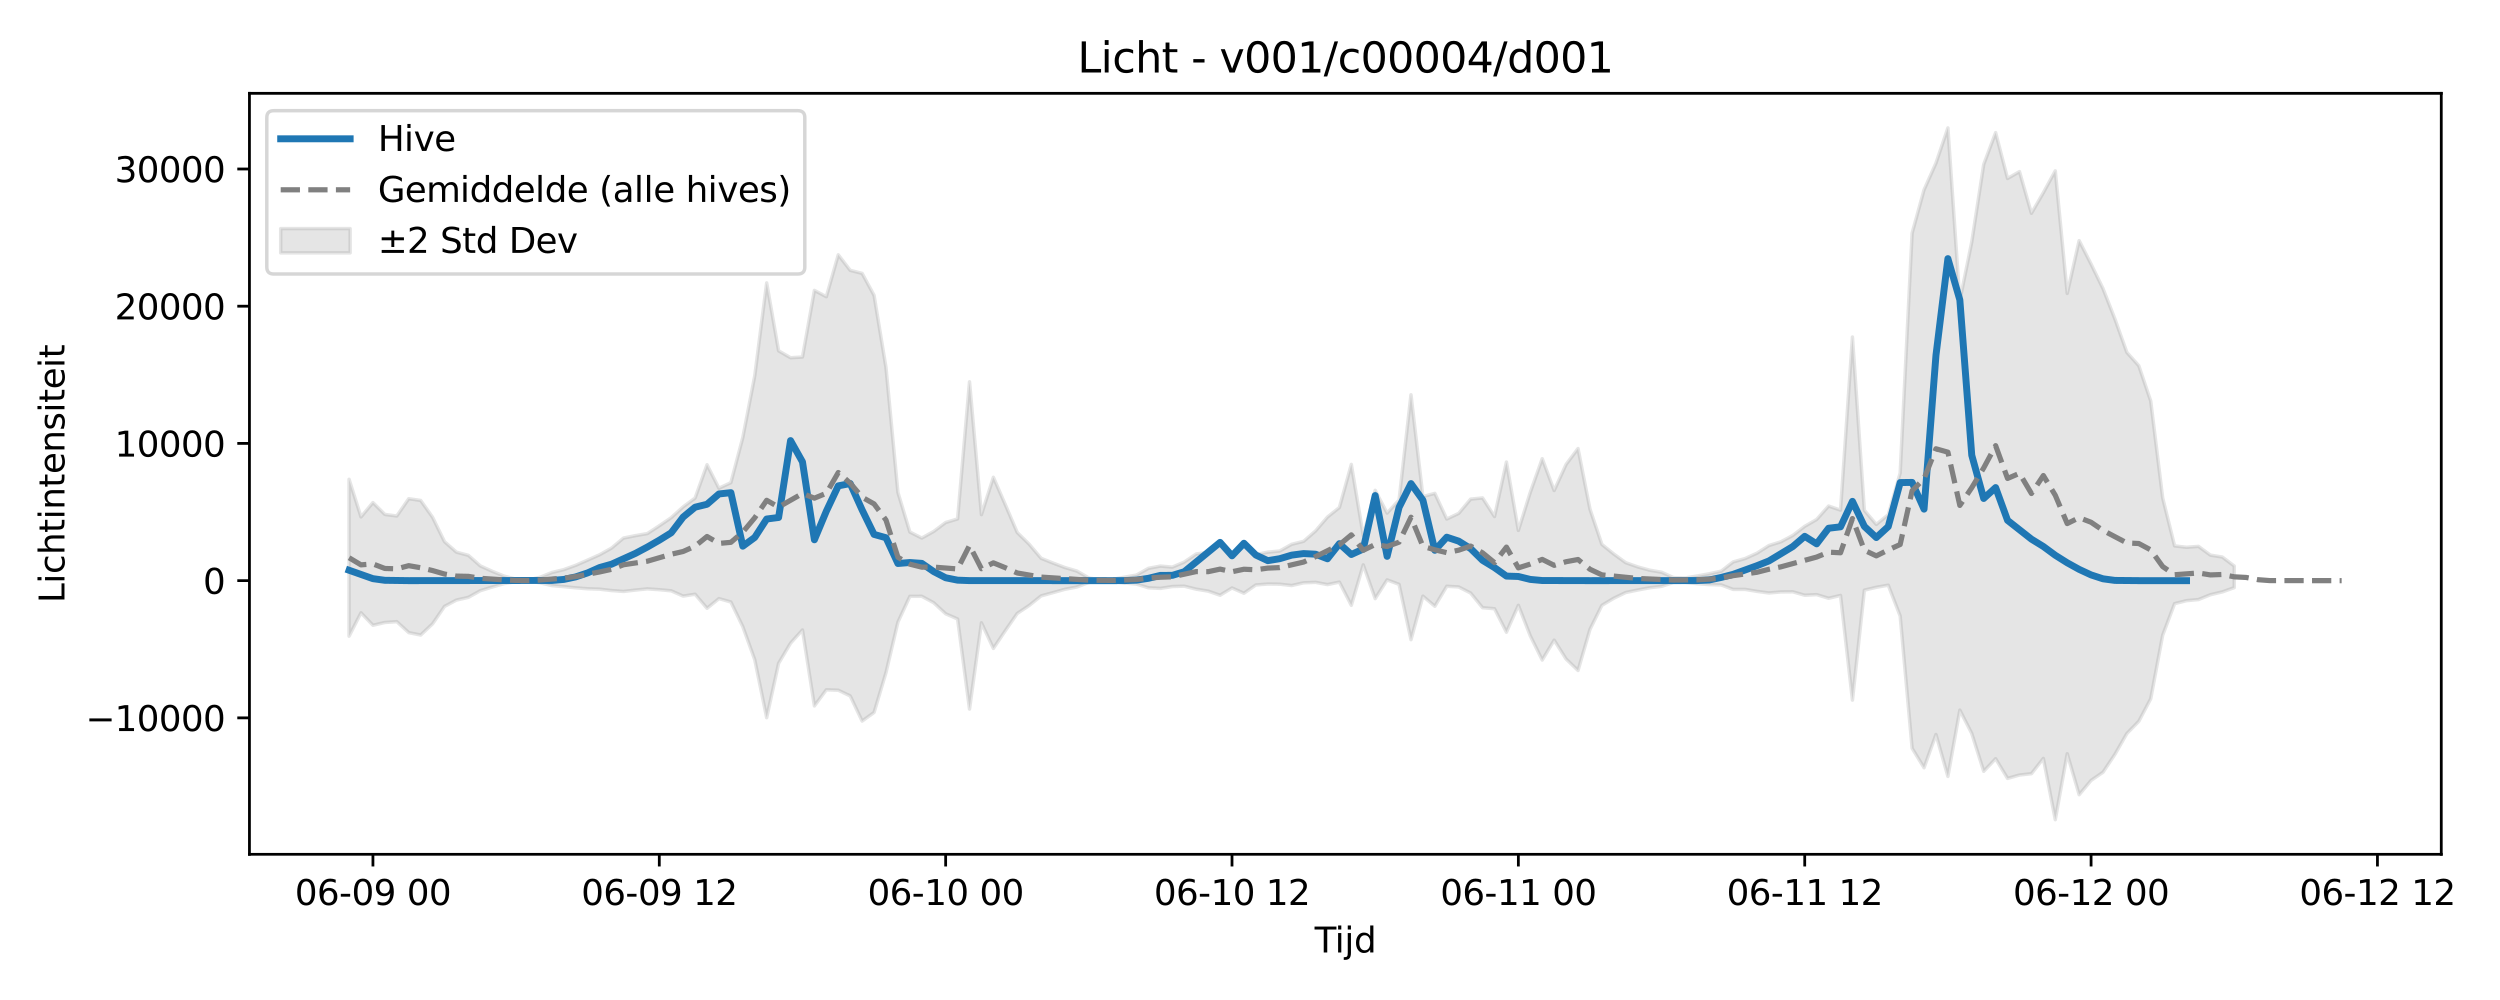 <?xml version="1.0" encoding="utf-8" standalone="no"?>
<!DOCTYPE svg PUBLIC "-//W3C//DTD SVG 1.1//EN"
  "http://www.w3.org/Graphics/SVG/1.1/DTD/svg11.dtd">
<svg xmlns:xlink="http://www.w3.org/1999/xlink" width="720pt" height="288pt" viewBox="0 0 720 288" xmlns="http://www.w3.org/2000/svg" version="1.1">
 <defs>
  <style type="text/css">*{stroke-linejoin: round; stroke-linecap: butt}</style>
 </defs>
 <g id="figure_1">
  <g id="patch_1">
   <path d="M 0 288 
L 720 288 
L 720 0 
L 0 0 
z
" style="fill: #ffffff"/>
  </g>
  <g id="axes_1">
   <g id="patch_2">
    <path d="M 71.84 246.04 
L 703.086 246.04 
L 703.086 26.88 
L 71.84 26.88 
z
" style="fill: #ffffff"/>
   </g>
   <g id="FillBetweenPolyCollection_1">
    <defs>
     <path id="me45569f01c" d="M 100.533 -149.959 
L 100.533 -104.779 
L 103.969 -111.516 
L 107.406 -107.919 
L 110.842 -108.722 
L 114.278 -108.962 
L 117.714 -105.805 
L 121.151 -105.107 
L 124.587 -108.341 
L 128.023 -113.36 
L 131.46 -115.18 
L 134.896 -115.957 
L 138.332 -117.878 
L 141.768 -118.937 
L 145.205 -119.916 
L 148.641 -120.494 
L 152.077 -120.641 
L 155.514 -120.159 
L 158.95 -119.339 
L 162.386 -119.047 
L 165.822 -118.704 
L 169.259 -118.435 
L 172.695 -118.318 
L 176.131 -117.921 
L 179.568 -117.66 
L 183.004 -118.062 
L 186.44 -118.404 
L 189.876 -118.17 
L 193.313 -117.842 
L 196.749 -116.323 
L 200.185 -116.858 
L 203.622 -112.813 
L 207.058 -115.601 
L 210.494 -114.621 
L 213.93 -107.516 
L 217.367 -98.007 
L 220.803 -81.301 
L 224.239 -96.968 
L 227.676 -102.759 
L 231.112 -106.575 
L 234.548 -84.689 
L 237.984 -89.339 
L 241.421 -89.216 
L 244.857 -87.573 
L 248.293 -80.332 
L 251.73 -82.809 
L 255.166 -94.296 
L 258.602 -108.825 
L 262.038 -116.256 
L 265.475 -116.268 
L 268.911 -114.409 
L 272.347 -111.232 
L 275.784 -109.732 
L 279.22 -83.785 
L 282.656 -108.635 
L 286.093 -101.252 
L 289.529 -106.351 
L 292.965 -111.32 
L 296.401 -113.618 
L 299.838 -116.384 
L 303.274 -117.323 
L 306.71 -118.284 
L 310.147 -118.949 
L 313.583 -120.265 
L 317.019 -120.665 
L 320.455 -120.515 
L 323.892 -120.106 
L 327.328 -119.78 
L 330.764 -118.713 
L 334.201 -118.544 
L 337.637 -119.074 
L 341.073 -119.181 
L 344.509 -118.316 
L 347.946 -117.759 
L 351.382 -116.568 
L 354.818 -118.663 
L 358.255 -117.148 
L 361.691 -119.533 
L 365.127 -119.796 
L 368.563 -119.753 
L 372 -119.366 
L 375.436 -120.15 
L 378.872 -120.284 
L 382.309 -119.636 
L 385.745 -120.352 
L 389.181 -113.669 
L 392.617 -125.321 
L 396.054 -115.589 
L 399.49 -120.995 
L 402.926 -119.711 
L 406.363 -103.768 
L 409.799 -116.313 
L 413.235 -113.395 
L 416.671 -119.156 
L 420.108 -118.956 
L 423.544 -117.203 
L 426.98 -112.973 
L 430.417 -112.69 
L 433.853 -105.928 
L 437.289 -113.674 
L 440.725 -104.868 
L 444.162 -97.905 
L 447.598 -103.635 
L 451.034 -98.203 
L 454.471 -94.904 
L 457.907 -106.728 
L 461.343 -113.658 
L 464.779 -115.709 
L 468.216 -117.357 
L 471.652 -118.071 
L 475.088 -118.718 
L 478.525 -119.13 
L 481.961 -120.244 
L 485.397 -120.297 
L 488.833 -119.891 
L 492.27 -119.635 
L 495.706 -119.537 
L 499.142 -118.25 
L 502.579 -118.256 
L 506.015 -117.683 
L 509.451 -117.222 
L 512.887 -117.522 
L 516.324 -117.557 
L 519.76 -116.569 
L 523.196 -116.745 
L 526.633 -115.696 
L 530.069 -116.514 
L 533.505 -86.362 
L 536.941 -118.044 
L 540.378 -118.854 
L 543.814 -119.461 
L 547.25 -110.591 
L 550.687 -72.503 
L 554.123 -66.881 
L 557.559 -76.47 
L 560.995 -64.392 
L 564.432 -83.495 
L 567.868 -76.757 
L 571.304 -65.857 
L 574.741 -69.492 
L 578.177 -63.813 
L 581.613 -64.791 
L 585.049 -65.173 
L 588.486 -69.572 
L 591.922 -51.922 
L 595.358 -70.927 
L 598.795 -59.123 
L 602.231 -63.233 
L 605.667 -65.597 
L 609.103 -70.747 
L 612.54 -76.752 
L 615.976 -80.268 
L 619.412 -86.766 
L 622.849 -105.052 
L 626.285 -114.159 
L 629.721 -115.008 
L 633.158 -115.328 
L 636.594 -116.719 
L 640.03 -117.531 
L 643.466 -118.765 
L 643.466 -124.986 
L 643.466 -124.986 
L 640.03 -127.569 
L 636.594 -128.125 
L 633.158 -130.645 
L 629.721 -130.388 
L 626.285 -130.788 
L 622.849 -144.612 
L 619.412 -172.483 
L 615.976 -182.667 
L 612.54 -186.506 
L 609.103 -196.104 
L 605.667 -204.88 
L 602.231 -211.941 
L 598.795 -218.704 
L 595.358 -203.494 
L 591.922 -238.794 
L 588.486 -232.511 
L 585.049 -226.569 
L 581.613 -238.579 
L 578.177 -236.599 
L 574.741 -249.809 
L 571.304 -240.629 
L 567.868 -218.347 
L 564.432 -201.383 
L 560.995 -251.158 
L 557.559 -241.03 
L 554.123 -233.328 
L 550.687 -220.851 
L 547.25 -151.782 
L 543.814 -139.776 
L 540.378 -136.964 
L 536.941 -141.01 
L 533.505 -190.943 
L 530.069 -141.087 
L 526.633 -142.257 
L 523.196 -138.391 
L 519.76 -136.416 
L 516.324 -133.79 
L 512.887 -131.968 
L 509.451 -130.89 
L 506.015 -128.692 
L 502.579 -127.137 
L 499.142 -126.167 
L 495.706 -123.507 
L 492.27 -122.76 
L 488.833 -122.122 
L 485.397 -121.555 
L 481.961 -121.651 
L 478.525 -123.2 
L 475.088 -123.793 
L 471.652 -124.74 
L 468.216 -125.947 
L 464.779 -128.44 
L 461.343 -131.211 
L 457.907 -141.386 
L 454.471 -158.827 
L 451.034 -154.246 
L 447.598 -146.726 
L 444.162 -155.893 
L 440.725 -146.22 
L 437.289 -135.236 
L 433.853 -154.937 
L 430.417 -139.243 
L 426.98 -144.595 
L 423.544 -144.249 
L 420.108 -140.149 
L 416.671 -138.518 
L 413.235 -145.912 
L 409.799 -144.991 
L 406.363 -174.309 
L 402.926 -143.999 
L 399.49 -140.229 
L 396.054 -146.783 
L 392.617 -133.711 
L 389.181 -154.253 
L 385.745 -141.842 
L 382.309 -139.089 
L 378.872 -135.083 
L 375.436 -132.103 
L 372 -131.243 
L 368.563 -129.313 
L 365.127 -128.977 
L 361.691 -128.276 
L 358.255 -130.97 
L 354.818 -128.018 
L 351.382 -131.621 
L 347.946 -128.949 
L 344.509 -128.46 
L 341.073 -126.133 
L 337.637 -124.674 
L 334.201 -124.971 
L 330.764 -124.327 
L 327.328 -122.395 
L 323.892 -121.778 
L 320.455 -121.162 
L 317.019 -120.973 
L 313.583 -121.556 
L 310.147 -123.54 
L 306.71 -124.545 
L 303.274 -125.837 
L 299.838 -127.213 
L 296.401 -131.268 
L 292.965 -134.643 
L 289.529 -142.66 
L 286.093 -150.548 
L 282.656 -139.777 
L 279.22 -178.04 
L 275.784 -138.544 
L 272.347 -137.52 
L 268.911 -134.947 
L 265.475 -133.043 
L 262.038 -134.782 
L 258.602 -146.193 
L 255.166 -182.143 
L 251.73 -202.944 
L 248.293 -209.273 
L 244.857 -210.144 
L 241.421 -214.612 
L 237.984 -202.549 
L 234.548 -204.363 
L 231.112 -185.18 
L 227.676 -184.973 
L 224.239 -186.962 
L 220.803 -206.527 
L 217.367 -179.765 
L 213.93 -162.011 
L 210.494 -148.994 
L 207.058 -147.387 
L 203.622 -154.165 
L 200.185 -144.556 
L 196.749 -142.025 
L 193.313 -138.918 
L 189.876 -136.577 
L 186.44 -134.333 
L 183.004 -133.733 
L 179.568 -133.042 
L 176.131 -130.152 
L 172.695 -128.24 
L 169.259 -126.704 
L 165.822 -125.2 
L 162.386 -123.958 
L 158.95 -123.12 
L 155.514 -121.74 
L 152.077 -120.987 
L 148.641 -121.197 
L 145.205 -122.076 
L 141.768 -123.471 
L 138.332 -125.023 
L 134.896 -128.065 
L 131.46 -128.979 
L 128.023 -131.995 
L 124.587 -139.017 
L 121.151 -143.874 
L 117.714 -144.37 
L 114.278 -139.396 
L 110.842 -139.838 
L 107.406 -143.261 
L 103.969 -139.124 
L 100.533 -149.959 
z
" style="stroke: #808080; stroke-opacity: 0.2"/>
    </defs>
    <g clip-path="url(#p271db49a61)">
     <use xlink:href="#me45569f01c" x="0" y="288" style="fill: #808080; fill-opacity: 0.2; stroke: #808080; stroke-opacity: 0.2"/>
    </g>
   </g>
   <g id="matplotlib.axis_1">
    <g id="xtick_1">
     <g id="line2d_1">
      <defs>
       <path id="mee2a3e1d8f" d="M 0 0 
L 0 3.5 
" style="stroke: #000000; stroke-width: 0.8"/>
      </defs>
      <g>
       <use xlink:href="#mee2a3e1d8f" x="107.406" y="246.04" style="stroke: #000000; stroke-width: 0.8"/>
      </g>
     </g>
     <g id="text_1">
      <!-- 06-09 00 -->
      <g transform="translate(84.925 260.638) scale(0.1 -0.1)">
       <defs>
        <path id="DejaVuSans-30" d="M 2034 4250 
Q 1547 4250 1301 3770 
Q 1056 3291 1056 2328 
Q 1056 1369 1301 889 
Q 1547 409 2034 409 
Q 2525 409 2770 889 
Q 3016 1369 3016 2328 
Q 3016 3291 2770 3770 
Q 2525 4250 2034 4250 
z
M 2034 4750 
Q 2819 4750 3233 4129 
Q 3647 3509 3647 2328 
Q 3647 1150 3233 529 
Q 2819 -91 2034 -91 
Q 1250 -91 836 529 
Q 422 1150 422 2328 
Q 422 3509 836 4129 
Q 1250 4750 2034 4750 
z
" transform="scale(0.016)"/>
        <path id="DejaVuSans-36" d="M 2113 2584 
Q 1688 2584 1439 2293 
Q 1191 2003 1191 1497 
Q 1191 994 1439 701 
Q 1688 409 2113 409 
Q 2538 409 2786 701 
Q 3034 994 3034 1497 
Q 3034 2003 2786 2293 
Q 2538 2584 2113 2584 
z
M 3366 4563 
L 3366 3988 
Q 3128 4100 2886 4159 
Q 2644 4219 2406 4219 
Q 1781 4219 1451 3797 
Q 1122 3375 1075 2522 
Q 1259 2794 1537 2939 
Q 1816 3084 2150 3084 
Q 2853 3084 3261 2657 
Q 3669 2231 3669 1497 
Q 3669 778 3244 343 
Q 2819 -91 2113 -91 
Q 1303 -91 875 529 
Q 447 1150 447 2328 
Q 447 3434 972 4092 
Q 1497 4750 2381 4750 
Q 2619 4750 2861 4703 
Q 3103 4656 3366 4563 
z
" transform="scale(0.016)"/>
        <path id="DejaVuSans-2d" d="M 313 2009 
L 1997 2009 
L 1997 1497 
L 313 1497 
L 313 2009 
z
" transform="scale(0.016)"/>
        <path id="DejaVuSans-39" d="M 703 97 
L 703 672 
Q 941 559 1184 500 
Q 1428 441 1663 441 
Q 2288 441 2617 861 
Q 2947 1281 2994 2138 
Q 2813 1869 2534 1725 
Q 2256 1581 1919 1581 
Q 1219 1581 811 2004 
Q 403 2428 403 3163 
Q 403 3881 828 4315 
Q 1253 4750 1959 4750 
Q 2769 4750 3195 4129 
Q 3622 3509 3622 2328 
Q 3622 1225 3098 567 
Q 2575 -91 1691 -91 
Q 1453 -91 1209 -44 
Q 966 3 703 97 
z
M 1959 2075 
Q 2384 2075 2632 2365 
Q 2881 2656 2881 3163 
Q 2881 3666 2632 3958 
Q 2384 4250 1959 4250 
Q 1534 4250 1286 3958 
Q 1038 3666 1038 3163 
Q 1038 2656 1286 2365 
Q 1534 2075 1959 2075 
z
" transform="scale(0.016)"/>
        <path id="DejaVuSans-20" transform="scale(0.016)"/>
       </defs>
       <use xlink:href="#DejaVuSans-30"/>
       <use xlink:href="#DejaVuSans-36" transform="translate(63.623 0)"/>
       <use xlink:href="#DejaVuSans-2d" transform="translate(127.246 0)"/>
       <use xlink:href="#DejaVuSans-30" transform="translate(163.33 0)"/>
       <use xlink:href="#DejaVuSans-39" transform="translate(226.953 0)"/>
       <use xlink:href="#DejaVuSans-20" transform="translate(290.576 0)"/>
       <use xlink:href="#DejaVuSans-30" transform="translate(322.363 0)"/>
       <use xlink:href="#DejaVuSans-30" transform="translate(385.986 0)"/>
      </g>
     </g>
    </g>
    <g id="xtick_2">
     <g id="line2d_2">
      <g>
       <use xlink:href="#mee2a3e1d8f" x="189.876" y="246.04" style="stroke: #000000; stroke-width: 0.8"/>
      </g>
     </g>
     <g id="text_2">
      <!-- 06-09 12 -->
      <g transform="translate(167.396 260.638) scale(0.1 -0.1)">
       <defs>
        <path id="DejaVuSans-31" d="M 794 531 
L 1825 531 
L 1825 4091 
L 703 3866 
L 703 4441 
L 1819 4666 
L 2450 4666 
L 2450 531 
L 3481 531 
L 3481 0 
L 794 0 
L 794 531 
z
" transform="scale(0.016)"/>
        <path id="DejaVuSans-32" d="M 1228 531 
L 3431 531 
L 3431 0 
L 469 0 
L 469 531 
Q 828 903 1448 1529 
Q 2069 2156 2228 2338 
Q 2531 2678 2651 2914 
Q 2772 3150 2772 3378 
Q 2772 3750 2511 3984 
Q 2250 4219 1831 4219 
Q 1534 4219 1204 4116 
Q 875 4013 500 3803 
L 500 4441 
Q 881 4594 1212 4672 
Q 1544 4750 1819 4750 
Q 2544 4750 2975 4387 
Q 3406 4025 3406 3419 
Q 3406 3131 3298 2873 
Q 3191 2616 2906 2266 
Q 2828 2175 2409 1742 
Q 1991 1309 1228 531 
z
" transform="scale(0.016)"/>
       </defs>
       <use xlink:href="#DejaVuSans-30"/>
       <use xlink:href="#DejaVuSans-36" transform="translate(63.623 0)"/>
       <use xlink:href="#DejaVuSans-2d" transform="translate(127.246 0)"/>
       <use xlink:href="#DejaVuSans-30" transform="translate(163.33 0)"/>
       <use xlink:href="#DejaVuSans-39" transform="translate(226.953 0)"/>
       <use xlink:href="#DejaVuSans-20" transform="translate(290.576 0)"/>
       <use xlink:href="#DejaVuSans-31" transform="translate(322.363 0)"/>
       <use xlink:href="#DejaVuSans-32" transform="translate(385.986 0)"/>
      </g>
     </g>
    </g>
    <g id="xtick_3">
     <g id="line2d_3">
      <g>
       <use xlink:href="#mee2a3e1d8f" x="272.347" y="246.04" style="stroke: #000000; stroke-width: 0.8"/>
      </g>
     </g>
     <g id="text_3">
      <!-- 06-10 00 -->
      <g transform="translate(249.867 260.638) scale(0.1 -0.1)">
       <use xlink:href="#DejaVuSans-30"/>
       <use xlink:href="#DejaVuSans-36" transform="translate(63.623 0)"/>
       <use xlink:href="#DejaVuSans-2d" transform="translate(127.246 0)"/>
       <use xlink:href="#DejaVuSans-31" transform="translate(163.33 0)"/>
       <use xlink:href="#DejaVuSans-30" transform="translate(226.953 0)"/>
       <use xlink:href="#DejaVuSans-20" transform="translate(290.576 0)"/>
       <use xlink:href="#DejaVuSans-30" transform="translate(322.363 0)"/>
       <use xlink:href="#DejaVuSans-30" transform="translate(385.986 0)"/>
      </g>
     </g>
    </g>
    <g id="xtick_4">
     <g id="line2d_4">
      <g>
       <use xlink:href="#mee2a3e1d8f" x="354.818" y="246.04" style="stroke: #000000; stroke-width: 0.8"/>
      </g>
     </g>
     <g id="text_4">
      <!-- 06-10 12 -->
      <g transform="translate(332.338 260.638) scale(0.1 -0.1)">
       <use xlink:href="#DejaVuSans-30"/>
       <use xlink:href="#DejaVuSans-36" transform="translate(63.623 0)"/>
       <use xlink:href="#DejaVuSans-2d" transform="translate(127.246 0)"/>
       <use xlink:href="#DejaVuSans-31" transform="translate(163.33 0)"/>
       <use xlink:href="#DejaVuSans-30" transform="translate(226.953 0)"/>
       <use xlink:href="#DejaVuSans-20" transform="translate(290.576 0)"/>
       <use xlink:href="#DejaVuSans-31" transform="translate(322.363 0)"/>
       <use xlink:href="#DejaVuSans-32" transform="translate(385.986 0)"/>
      </g>
     </g>
    </g>
    <g id="xtick_5">
     <g id="line2d_5">
      <g>
       <use xlink:href="#mee2a3e1d8f" x="437.289" y="246.04" style="stroke: #000000; stroke-width: 0.8"/>
      </g>
     </g>
     <g id="text_5">
      <!-- 06-11 00 -->
      <g transform="translate(414.809 260.638) scale(0.1 -0.1)">
       <use xlink:href="#DejaVuSans-30"/>
       <use xlink:href="#DejaVuSans-36" transform="translate(63.623 0)"/>
       <use xlink:href="#DejaVuSans-2d" transform="translate(127.246 0)"/>
       <use xlink:href="#DejaVuSans-31" transform="translate(163.33 0)"/>
       <use xlink:href="#DejaVuSans-31" transform="translate(226.953 0)"/>
       <use xlink:href="#DejaVuSans-20" transform="translate(290.576 0)"/>
       <use xlink:href="#DejaVuSans-30" transform="translate(322.363 0)"/>
       <use xlink:href="#DejaVuSans-30" transform="translate(385.986 0)"/>
      </g>
     </g>
    </g>
    <g id="xtick_6">
     <g id="line2d_6">
      <g>
       <use xlink:href="#mee2a3e1d8f" x="519.76" y="246.04" style="stroke: #000000; stroke-width: 0.8"/>
      </g>
     </g>
     <g id="text_6">
      <!-- 06-11 12 -->
      <g transform="translate(497.28 260.638) scale(0.1 -0.1)">
       <use xlink:href="#DejaVuSans-30"/>
       <use xlink:href="#DejaVuSans-36" transform="translate(63.623 0)"/>
       <use xlink:href="#DejaVuSans-2d" transform="translate(127.246 0)"/>
       <use xlink:href="#DejaVuSans-31" transform="translate(163.33 0)"/>
       <use xlink:href="#DejaVuSans-31" transform="translate(226.953 0)"/>
       <use xlink:href="#DejaVuSans-20" transform="translate(290.576 0)"/>
       <use xlink:href="#DejaVuSans-31" transform="translate(322.363 0)"/>
       <use xlink:href="#DejaVuSans-32" transform="translate(385.986 0)"/>
      </g>
     </g>
    </g>
    <g id="xtick_7">
     <g id="line2d_7">
      <g>
       <use xlink:href="#mee2a3e1d8f" x="602.231" y="246.04" style="stroke: #000000; stroke-width: 0.8"/>
      </g>
     </g>
     <g id="text_7">
      <!-- 06-12 00 -->
      <g transform="translate(579.75 260.638) scale(0.1 -0.1)">
       <use xlink:href="#DejaVuSans-30"/>
       <use xlink:href="#DejaVuSans-36" transform="translate(63.623 0)"/>
       <use xlink:href="#DejaVuSans-2d" transform="translate(127.246 0)"/>
       <use xlink:href="#DejaVuSans-31" transform="translate(163.33 0)"/>
       <use xlink:href="#DejaVuSans-32" transform="translate(226.953 0)"/>
       <use xlink:href="#DejaVuSans-20" transform="translate(290.576 0)"/>
       <use xlink:href="#DejaVuSans-30" transform="translate(322.363 0)"/>
       <use xlink:href="#DejaVuSans-30" transform="translate(385.986 0)"/>
      </g>
     </g>
    </g>
    <g id="xtick_8">
     <g id="line2d_8">
      <g>
       <use xlink:href="#mee2a3e1d8f" x="684.702" y="246.04" style="stroke: #000000; stroke-width: 0.8"/>
      </g>
     </g>
     <g id="text_8">
      <!-- 06-12 12 -->
      <g transform="translate(662.221 260.638) scale(0.1 -0.1)">
       <use xlink:href="#DejaVuSans-30"/>
       <use xlink:href="#DejaVuSans-36" transform="translate(63.623 0)"/>
       <use xlink:href="#DejaVuSans-2d" transform="translate(127.246 0)"/>
       <use xlink:href="#DejaVuSans-31" transform="translate(163.33 0)"/>
       <use xlink:href="#DejaVuSans-32" transform="translate(226.953 0)"/>
       <use xlink:href="#DejaVuSans-20" transform="translate(290.576 0)"/>
       <use xlink:href="#DejaVuSans-31" transform="translate(322.363 0)"/>
       <use xlink:href="#DejaVuSans-32" transform="translate(385.986 0)"/>
      </g>
     </g>
    </g>
    <g id="text_9">
     <!-- Tijd -->
     <g transform="translate(378.613 274.317) scale(0.1 -0.1)">
      <defs>
       <path id="DejaVuSans-54" d="M -19 4666 
L 3928 4666 
L 3928 4134 
L 2272 4134 
L 2272 0 
L 1638 0 
L 1638 4134 
L -19 4134 
L -19 4666 
z
" transform="scale(0.016)"/>
       <path id="DejaVuSans-69" d="M 603 3500 
L 1178 3500 
L 1178 0 
L 603 0 
L 603 3500 
z
M 603 4863 
L 1178 4863 
L 1178 4134 
L 603 4134 
L 603 4863 
z
" transform="scale(0.016)"/>
       <path id="DejaVuSans-6a" d="M 603 3500 
L 1178 3500 
L 1178 -63 
Q 1178 -731 923 -1031 
Q 669 -1331 103 -1331 
L -116 -1331 
L -116 -844 
L 38 -844 
Q 366 -844 484 -692 
Q 603 -541 603 -63 
L 603 3500 
z
M 603 4863 
L 1178 4863 
L 1178 4134 
L 603 4134 
L 603 4863 
z
" transform="scale(0.016)"/>
       <path id="DejaVuSans-64" d="M 2906 2969 
L 2906 4863 
L 3481 4863 
L 3481 0 
L 2906 0 
L 2906 525 
Q 2725 213 2448 61 
Q 2172 -91 1784 -91 
Q 1150 -91 751 415 
Q 353 922 353 1747 
Q 353 2572 751 3078 
Q 1150 3584 1784 3584 
Q 2172 3584 2448 3432 
Q 2725 3281 2906 2969 
z
M 947 1747 
Q 947 1113 1208 752 
Q 1469 391 1925 391 
Q 2381 391 2643 752 
Q 2906 1113 2906 1747 
Q 2906 2381 2643 2742 
Q 2381 3103 1925 3103 
Q 1469 3103 1208 2742 
Q 947 2381 947 1747 
z
" transform="scale(0.016)"/>
      </defs>
      <use xlink:href="#DejaVuSans-54"/>
      <use xlink:href="#DejaVuSans-69" transform="translate(57.959 0)"/>
      <use xlink:href="#DejaVuSans-6a" transform="translate(85.742 0)"/>
      <use xlink:href="#DejaVuSans-64" transform="translate(113.525 0)"/>
     </g>
    </g>
   </g>
   <g id="matplotlib.axis_2">
    <g id="ytick_1">
     <g id="line2d_9">
      <defs>
       <path id="m708d625609" d="M 0 0 
L -3.5 0 
" style="stroke: #000000; stroke-width: 0.8"/>
      </defs>
      <g>
       <use xlink:href="#m708d625609" x="71.84" y="206.743" style="stroke: #000000; stroke-width: 0.8"/>
      </g>
     </g>
     <g id="text_10">
      <!-- −10000 -->
      <g transform="translate(24.648 210.542) scale(0.1 -0.1)">
       <defs>
        <path id="DejaVuSans-2212" d="M 678 2272 
L 4684 2272 
L 4684 1741 
L 678 1741 
L 678 2272 
z
" transform="scale(0.016)"/>
       </defs>
       <use xlink:href="#DejaVuSans-2212"/>
       <use xlink:href="#DejaVuSans-31" transform="translate(83.789 0)"/>
       <use xlink:href="#DejaVuSans-30" transform="translate(147.412 0)"/>
       <use xlink:href="#DejaVuSans-30" transform="translate(211.035 0)"/>
       <use xlink:href="#DejaVuSans-30" transform="translate(274.658 0)"/>
       <use xlink:href="#DejaVuSans-30" transform="translate(338.281 0)"/>
      </g>
     </g>
    </g>
    <g id="ytick_2">
     <g id="line2d_10">
      <g>
       <use xlink:href="#m708d625609" x="71.84" y="167.224" style="stroke: #000000; stroke-width: 0.8"/>
      </g>
     </g>
     <g id="text_11">
      <!-- 0 -->
      <g transform="translate(58.477 171.024) scale(0.1 -0.1)">
       <use xlink:href="#DejaVuSans-30"/>
      </g>
     </g>
    </g>
    <g id="ytick_3">
     <g id="line2d_11">
      <g>
       <use xlink:href="#m708d625609" x="71.84" y="127.706" style="stroke: #000000; stroke-width: 0.8"/>
      </g>
     </g>
     <g id="text_12">
      <!-- 10000 -->
      <g transform="translate(33.028 131.505) scale(0.1 -0.1)">
       <use xlink:href="#DejaVuSans-31"/>
       <use xlink:href="#DejaVuSans-30" transform="translate(63.623 0)"/>
       <use xlink:href="#DejaVuSans-30" transform="translate(127.246 0)"/>
       <use xlink:href="#DejaVuSans-30" transform="translate(190.869 0)"/>
       <use xlink:href="#DejaVuSans-30" transform="translate(254.492 0)"/>
      </g>
     </g>
    </g>
    <g id="ytick_4">
     <g id="line2d_12">
      <g>
       <use xlink:href="#m708d625609" x="71.84" y="88.187" style="stroke: #000000; stroke-width: 0.8"/>
      </g>
     </g>
     <g id="text_13">
      <!-- 20000 -->
      <g transform="translate(33.028 91.986) scale(0.1 -0.1)">
       <use xlink:href="#DejaVuSans-32"/>
       <use xlink:href="#DejaVuSans-30" transform="translate(63.623 0)"/>
       <use xlink:href="#DejaVuSans-30" transform="translate(127.246 0)"/>
       <use xlink:href="#DejaVuSans-30" transform="translate(190.869 0)"/>
       <use xlink:href="#DejaVuSans-30" transform="translate(254.492 0)"/>
      </g>
     </g>
    </g>
    <g id="ytick_5">
     <g id="line2d_13">
      <g>
       <use xlink:href="#m708d625609" x="71.84" y="48.669" style="stroke: #000000; stroke-width: 0.8"/>
      </g>
     </g>
     <g id="text_14">
      <!-- 30000 -->
      <g transform="translate(33.028 52.468) scale(0.1 -0.1)">
       <defs>
        <path id="DejaVuSans-33" d="M 2597 2516 
Q 3050 2419 3304 2112 
Q 3559 1806 3559 1356 
Q 3559 666 3084 287 
Q 2609 -91 1734 -91 
Q 1441 -91 1130 -33 
Q 819 25 488 141 
L 488 750 
Q 750 597 1062 519 
Q 1375 441 1716 441 
Q 2309 441 2620 675 
Q 2931 909 2931 1356 
Q 2931 1769 2642 2001 
Q 2353 2234 1838 2234 
L 1294 2234 
L 1294 2753 
L 1863 2753 
Q 2328 2753 2575 2939 
Q 2822 3125 2822 3475 
Q 2822 3834 2567 4026 
Q 2313 4219 1838 4219 
Q 1578 4219 1281 4162 
Q 984 4106 628 3988 
L 628 4550 
Q 988 4650 1302 4700 
Q 1616 4750 1894 4750 
Q 2613 4750 3031 4423 
Q 3450 4097 3450 3541 
Q 3450 3153 3228 2886 
Q 3006 2619 2597 2516 
z
" transform="scale(0.016)"/>
       </defs>
       <use xlink:href="#DejaVuSans-33"/>
       <use xlink:href="#DejaVuSans-30" transform="translate(63.623 0)"/>
       <use xlink:href="#DejaVuSans-30" transform="translate(127.246 0)"/>
       <use xlink:href="#DejaVuSans-30" transform="translate(190.869 0)"/>
       <use xlink:href="#DejaVuSans-30" transform="translate(254.492 0)"/>
      </g>
     </g>
    </g>
    <g id="text_15">
     <!-- Lichtintensiteit -->
     <g transform="translate(18.568 173.656) rotate(-90) scale(0.1 -0.1)">
      <defs>
       <path id="DejaVuSans-4c" d="M 628 4666 
L 1259 4666 
L 1259 531 
L 3531 531 
L 3531 0 
L 628 0 
L 628 4666 
z
" transform="scale(0.016)"/>
       <path id="DejaVuSans-63" d="M 3122 3366 
L 3122 2828 
Q 2878 2963 2633 3030 
Q 2388 3097 2138 3097 
Q 1578 3097 1268 2742 
Q 959 2388 959 1747 
Q 959 1106 1268 751 
Q 1578 397 2138 397 
Q 2388 397 2633 464 
Q 2878 531 3122 666 
L 3122 134 
Q 2881 22 2623 -34 
Q 2366 -91 2075 -91 
Q 1284 -91 818 406 
Q 353 903 353 1747 
Q 353 2603 823 3093 
Q 1294 3584 2113 3584 
Q 2378 3584 2631 3529 
Q 2884 3475 3122 3366 
z
" transform="scale(0.016)"/>
       <path id="DejaVuSans-68" d="M 3513 2113 
L 3513 0 
L 2938 0 
L 2938 2094 
Q 2938 2591 2744 2837 
Q 2550 3084 2163 3084 
Q 1697 3084 1428 2787 
Q 1159 2491 1159 1978 
L 1159 0 
L 581 0 
L 581 4863 
L 1159 4863 
L 1159 2956 
Q 1366 3272 1645 3428 
Q 1925 3584 2291 3584 
Q 2894 3584 3203 3211 
Q 3513 2838 3513 2113 
z
" transform="scale(0.016)"/>
       <path id="DejaVuSans-74" d="M 1172 4494 
L 1172 3500 
L 2356 3500 
L 2356 3053 
L 1172 3053 
L 1172 1153 
Q 1172 725 1289 603 
Q 1406 481 1766 481 
L 2356 481 
L 2356 0 
L 1766 0 
Q 1100 0 847 248 
Q 594 497 594 1153 
L 594 3053 
L 172 3053 
L 172 3500 
L 594 3500 
L 594 4494 
L 1172 4494 
z
" transform="scale(0.016)"/>
       <path id="DejaVuSans-6e" d="M 3513 2113 
L 3513 0 
L 2938 0 
L 2938 2094 
Q 2938 2591 2744 2837 
Q 2550 3084 2163 3084 
Q 1697 3084 1428 2787 
Q 1159 2491 1159 1978 
L 1159 0 
L 581 0 
L 581 3500 
L 1159 3500 
L 1159 2956 
Q 1366 3272 1645 3428 
Q 1925 3584 2291 3584 
Q 2894 3584 3203 3211 
Q 3513 2838 3513 2113 
z
" transform="scale(0.016)"/>
       <path id="DejaVuSans-65" d="M 3597 1894 
L 3597 1613 
L 953 1613 
Q 991 1019 1311 708 
Q 1631 397 2203 397 
Q 2534 397 2845 478 
Q 3156 559 3463 722 
L 3463 178 
Q 3153 47 2828 -22 
Q 2503 -91 2169 -91 
Q 1331 -91 842 396 
Q 353 884 353 1716 
Q 353 2575 817 3079 
Q 1281 3584 2069 3584 
Q 2775 3584 3186 3129 
Q 3597 2675 3597 1894 
z
M 3022 2063 
Q 3016 2534 2758 2815 
Q 2500 3097 2075 3097 
Q 1594 3097 1305 2825 
Q 1016 2553 972 2059 
L 3022 2063 
z
" transform="scale(0.016)"/>
       <path id="DejaVuSans-73" d="M 2834 3397 
L 2834 2853 
Q 2591 2978 2328 3040 
Q 2066 3103 1784 3103 
Q 1356 3103 1142 2972 
Q 928 2841 928 2578 
Q 928 2378 1081 2264 
Q 1234 2150 1697 2047 
L 1894 2003 
Q 2506 1872 2764 1633 
Q 3022 1394 3022 966 
Q 3022 478 2636 193 
Q 2250 -91 1575 -91 
Q 1294 -91 989 -36 
Q 684 19 347 128 
L 347 722 
Q 666 556 975 473 
Q 1284 391 1588 391 
Q 1994 391 2212 530 
Q 2431 669 2431 922 
Q 2431 1156 2273 1281 
Q 2116 1406 1581 1522 
L 1381 1569 
Q 847 1681 609 1914 
Q 372 2147 372 2553 
Q 372 3047 722 3315 
Q 1072 3584 1716 3584 
Q 2034 3584 2315 3537 
Q 2597 3491 2834 3397 
z
" transform="scale(0.016)"/>
      </defs>
      <use xlink:href="#DejaVuSans-4c"/>
      <use xlink:href="#DejaVuSans-69" transform="translate(55.713 0)"/>
      <use xlink:href="#DejaVuSans-63" transform="translate(83.496 0)"/>
      <use xlink:href="#DejaVuSans-68" transform="translate(138.477 0)"/>
      <use xlink:href="#DejaVuSans-74" transform="translate(201.855 0)"/>
      <use xlink:href="#DejaVuSans-69" transform="translate(241.064 0)"/>
      <use xlink:href="#DejaVuSans-6e" transform="translate(268.848 0)"/>
      <use xlink:href="#DejaVuSans-74" transform="translate(332.227 0)"/>
      <use xlink:href="#DejaVuSans-65" transform="translate(371.436 0)"/>
      <use xlink:href="#DejaVuSans-6e" transform="translate(432.959 0)"/>
      <use xlink:href="#DejaVuSans-73" transform="translate(496.338 0)"/>
      <use xlink:href="#DejaVuSans-69" transform="translate(548.438 0)"/>
      <use xlink:href="#DejaVuSans-74" transform="translate(576.221 0)"/>
      <use xlink:href="#DejaVuSans-65" transform="translate(615.43 0)"/>
      <use xlink:href="#DejaVuSans-69" transform="translate(676.953 0)"/>
      <use xlink:href="#DejaVuSans-74" transform="translate(704.736 0)"/>
     </g>
    </g>
   </g>
   <g id="line2d_14">
    <path d="M 100.533 164.231 
L 107.406 166.655 
L 110.842 167.127 
L 117.714 167.224 
L 158.95 167.171 
L 162.386 166.876 
L 165.822 166.142 
L 169.259 164.986 
L 172.695 163.454 
L 176.131 162.487 
L 183.004 159.378 
L 186.44 157.547 
L 189.876 155.574 
L 193.313 153.435 
L 196.749 148.91 
L 200.185 146.075 
L 203.622 145.233 
L 207.058 142.259 
L 210.494 141.889 
L 213.93 157.3 
L 217.367 154.776 
L 220.803 149.477 
L 224.239 149.033 
L 227.676 126.894 
L 231.112 133.015 
L 234.548 155.456 
L 237.984 147.22 
L 241.421 139.929 
L 244.857 139.263 
L 248.293 146.865 
L 251.73 153.911 
L 255.166 154.865 
L 258.602 162.287 
L 262.038 162.003 
L 265.475 162.252 
L 268.911 164.615 
L 272.347 166.397 
L 275.784 167.087 
L 279.22 167.216 
L 320.455 167.224 
L 323.892 167.214 
L 327.328 167.073 
L 330.764 166.551 
L 334.201 165.713 
L 337.637 165.704 
L 341.073 164.656 
L 351.382 156.203 
L 354.818 160.074 
L 358.255 156.457 
L 361.691 159.856 
L 365.127 161.472 
L 368.563 160.904 
L 372 159.878 
L 375.436 159.426 
L 378.872 159.611 
L 382.309 160.931 
L 385.745 156.581 
L 389.181 159.696 
L 392.617 158.123 
L 396.054 142.723 
L 399.49 160.226 
L 402.926 146.137 
L 406.363 139.277 
L 409.799 144.066 
L 413.235 158.484 
L 416.671 154.711 
L 420.108 155.851 
L 423.544 158.002 
L 426.98 161.379 
L 430.417 163.471 
L 433.853 165.913 
L 437.289 166.029 
L 440.725 166.875 
L 444.162 167.19 
L 457.907 167.224 
L 488.833 167.203 
L 492.27 167.032 
L 495.706 166.302 
L 499.142 165.413 
L 506.015 162.92 
L 509.451 161.552 
L 516.324 157.404 
L 519.76 154.462 
L 523.196 156.629 
L 526.633 152.132 
L 530.069 151.729 
L 533.505 144.394 
L 536.941 151.614 
L 540.378 154.811 
L 543.814 151.657 
L 547.25 138.983 
L 550.687 138.933 
L 554.123 146.628 
L 557.559 102.316 
L 560.995 74.49 
L 564.432 86.375 
L 567.868 131.111 
L 571.304 143.559 
L 574.741 140.425 
L 578.177 149.862 
L 585.049 155.271 
L 588.486 157.39 
L 591.922 159.917 
L 595.358 162.079 
L 598.795 163.98 
L 602.231 165.575 
L 605.667 166.696 
L 609.103 167.16 
L 615.976 167.224 
L 629.721 167.224 
L 629.721 167.224 
" clip-path="url(#p271db49a61)" style="fill: none; stroke: #1f77b4; stroke-width: 2; stroke-linecap: square"/>
   </g>
   <g id="line2d_15">
    <path d="M 100.533 160.631 
L 103.969 162.68 
L 107.406 162.41 
L 110.842 163.72 
L 114.278 163.821 
L 117.714 162.913 
L 121.151 163.509 
L 124.587 164.321 
L 128.023 165.322 
L 131.46 165.921 
L 134.896 165.989 
L 138.332 166.549 
L 145.205 167.004 
L 148.641 167.155 
L 152.077 167.186 
L 155.514 167.05 
L 162.386 166.498 
L 165.822 166.048 
L 172.695 164.721 
L 176.131 163.963 
L 179.568 162.649 
L 186.44 161.631 
L 193.313 159.62 
L 196.749 158.826 
L 200.185 157.293 
L 203.622 154.511 
L 207.058 156.506 
L 210.494 156.192 
L 213.93 153.236 
L 217.367 149.114 
L 220.803 144.086 
L 224.239 146.035 
L 231.112 142.123 
L 234.548 143.474 
L 237.984 142.056 
L 241.421 136.086 
L 244.857 139.142 
L 248.293 143.197 
L 251.73 145.123 
L 255.166 149.781 
L 258.602 160.491 
L 262.038 162.481 
L 265.475 163.344 
L 268.911 163.322 
L 275.784 163.862 
L 279.22 157.087 
L 282.656 163.794 
L 286.093 162.1 
L 289.529 163.494 
L 292.965 165.018 
L 299.838 166.201 
L 313.583 167.089 
L 320.455 167.162 
L 327.328 166.912 
L 330.764 166.48 
L 334.201 166.242 
L 337.637 166.126 
L 344.509 164.612 
L 347.946 164.646 
L 351.382 163.906 
L 354.818 164.659 
L 358.255 163.941 
L 361.691 164.096 
L 365.127 163.613 
L 368.563 163.467 
L 375.436 161.874 
L 378.872 160.317 
L 385.745 156.903 
L 389.181 154.039 
L 392.617 158.484 
L 396.054 156.814 
L 399.49 157.388 
L 402.926 156.145 
L 406.363 148.962 
L 409.799 157.348 
L 413.235 158.346 
L 416.671 159.163 
L 420.108 158.448 
L 423.544 157.274 
L 426.98 159.216 
L 430.417 162.034 
L 433.853 157.567 
L 437.289 163.545 
L 440.725 162.456 
L 444.162 161.101 
L 447.598 162.819 
L 451.034 161.776 
L 454.471 161.135 
L 457.907 163.943 
L 461.343 165.566 
L 471.652 166.594 
L 481.961 167.052 
L 488.833 166.993 
L 492.27 166.802 
L 495.706 166.478 
L 499.142 165.792 
L 506.015 164.813 
L 509.451 163.944 
L 512.887 163.255 
L 523.196 160.432 
L 526.633 159.023 
L 530.069 159.199 
L 533.505 149.348 
L 536.941 158.473 
L 540.378 160.091 
L 543.814 158.381 
L 547.25 156.813 
L 550.687 141.323 
L 554.123 137.895 
L 557.559 129.25 
L 560.995 130.225 
L 564.432 145.561 
L 567.868 140.448 
L 571.304 134.757 
L 574.741 128.349 
L 578.177 137.794 
L 581.613 136.315 
L 585.049 142.129 
L 588.486 136.958 
L 591.922 142.642 
L 595.358 150.789 
L 598.795 149.086 
L 602.231 150.413 
L 605.667 152.761 
L 612.54 156.371 
L 615.976 156.533 
L 619.412 158.376 
L 622.849 163.168 
L 626.285 165.526 
L 633.158 165.014 
L 636.594 165.578 
L 640.03 165.45 
L 643.466 166.125 
L 646.903 166.309 
L 650.339 166.955 
L 653.775 167.216 
L 674.393 167.224 
L 674.393 167.224 
" clip-path="url(#p271db49a61)" style="fill: none; stroke-dasharray: 5.55,2.4; stroke-dashoffset: 0; stroke: #808080; stroke-width: 1.5"/>
   </g>
   <g id="patch_3">
    <path d="M 71.84 246.04 
L 71.84 26.88 
" style="fill: none; stroke: #000000; stroke-width: 0.8; stroke-linejoin: miter; stroke-linecap: square"/>
   </g>
   <g id="patch_4">
    <path d="M 703.086 246.04 
L 703.086 26.88 
" style="fill: none; stroke: #000000; stroke-width: 0.8; stroke-linejoin: miter; stroke-linecap: square"/>
   </g>
   <g id="patch_5">
    <path d="M 71.84 246.04 
L 703.086 246.04 
" style="fill: none; stroke: #000000; stroke-width: 0.8; stroke-linejoin: miter; stroke-linecap: square"/>
   </g>
   <g id="patch_6">
    <path d="M 71.84 26.88 
L 703.086 26.88 
" style="fill: none; stroke: #000000; stroke-width: 0.8; stroke-linejoin: miter; stroke-linecap: square"/>
   </g>
   <g id="text_16">
    <!-- Licht - v001/c00004/d001 -->
    <g transform="translate(310.326 20.88) scale(0.12 -0.12)">
     <defs>
      <path id="DejaVuSans-76" d="M 191 3500 
L 800 3500 
L 1894 563 
L 2988 3500 
L 3597 3500 
L 2284 0 
L 1503 0 
L 191 3500 
z
" transform="scale(0.016)"/>
      <path id="DejaVuSans-2f" d="M 1625 4666 
L 2156 4666 
L 531 -594 
L 0 -594 
L 1625 4666 
z
" transform="scale(0.016)"/>
      <path id="DejaVuSans-34" d="M 2419 4116 
L 825 1625 
L 2419 1625 
L 2419 4116 
z
M 2253 4666 
L 3047 4666 
L 3047 1625 
L 3713 1625 
L 3713 1100 
L 3047 1100 
L 3047 0 
L 2419 0 
L 2419 1100 
L 313 1100 
L 313 1709 
L 2253 4666 
z
" transform="scale(0.016)"/>
     </defs>
     <use xlink:href="#DejaVuSans-4c"/>
     <use xlink:href="#DejaVuSans-69" transform="translate(55.713 0)"/>
     <use xlink:href="#DejaVuSans-63" transform="translate(83.496 0)"/>
     <use xlink:href="#DejaVuSans-68" transform="translate(138.477 0)"/>
     <use xlink:href="#DejaVuSans-74" transform="translate(201.855 0)"/>
     <use xlink:href="#DejaVuSans-20" transform="translate(241.064 0)"/>
     <use xlink:href="#DejaVuSans-2d" transform="translate(272.852 0)"/>
     <use xlink:href="#DejaVuSans-20" transform="translate(308.936 0)"/>
     <use xlink:href="#DejaVuSans-76" transform="translate(340.723 0)"/>
     <use xlink:href="#DejaVuSans-30" transform="translate(399.902 0)"/>
     <use xlink:href="#DejaVuSans-30" transform="translate(463.525 0)"/>
     <use xlink:href="#DejaVuSans-31" transform="translate(527.148 0)"/>
     <use xlink:href="#DejaVuSans-2f" transform="translate(590.771 0)"/>
     <use xlink:href="#DejaVuSans-63" transform="translate(624.463 0)"/>
     <use xlink:href="#DejaVuSans-30" transform="translate(679.443 0)"/>
     <use xlink:href="#DejaVuSans-30" transform="translate(743.066 0)"/>
     <use xlink:href="#DejaVuSans-30" transform="translate(806.689 0)"/>
     <use xlink:href="#DejaVuSans-30" transform="translate(870.312 0)"/>
     <use xlink:href="#DejaVuSans-34" transform="translate(933.936 0)"/>
     <use xlink:href="#DejaVuSans-2f" transform="translate(997.559 0)"/>
     <use xlink:href="#DejaVuSans-64" transform="translate(1031.25 0)"/>
     <use xlink:href="#DejaVuSans-30" transform="translate(1094.727 0)"/>
     <use xlink:href="#DejaVuSans-30" transform="translate(1158.35 0)"/>
     <use xlink:href="#DejaVuSans-31" transform="translate(1221.973 0)"/>
    </g>
   </g>
   <g id="legend_1">
    <g id="patch_7">
     <path d="M 78.84 78.914 
L 229.784 78.914 
Q 231.784 78.914 231.784 76.914 
L 231.784 33.88 
Q 231.784 31.88 229.784 31.88 
L 78.84 31.88 
Q 76.84 31.88 76.84 33.88 
L 76.84 76.914 
Q 76.84 78.914 78.84 78.914 
z
" style="fill: #ffffff; opacity: 0.8; stroke: #cccccc; stroke-linejoin: miter"/>
    </g>
    <g id="line2d_16">
     <path d="M 80.84 39.978 
L 90.84 39.978 
L 100.84 39.978 
" style="fill: none; stroke: #1f77b4; stroke-width: 2; stroke-linecap: square"/>
    </g>
    <g id="text_17">
     <!-- Hive -->
     <g transform="translate(108.84 43.478) scale(0.1 -0.1)">
      <defs>
       <path id="DejaVuSans-48" d="M 628 4666 
L 1259 4666 
L 1259 2753 
L 3553 2753 
L 3553 4666 
L 4184 4666 
L 4184 0 
L 3553 0 
L 3553 2222 
L 1259 2222 
L 1259 0 
L 628 0 
L 628 4666 
z
" transform="scale(0.016)"/>
      </defs>
      <use xlink:href="#DejaVuSans-48"/>
      <use xlink:href="#DejaVuSans-69" transform="translate(75.195 0)"/>
      <use xlink:href="#DejaVuSans-76" transform="translate(102.979 0)"/>
      <use xlink:href="#DejaVuSans-65" transform="translate(162.158 0)"/>
     </g>
    </g>
    <g id="line2d_17">
     <path d="M 80.84 54.657 
L 90.84 54.657 
L 100.84 54.657 
" style="fill: none; stroke-dasharray: 5.55,2.4; stroke-dashoffset: 0; stroke: #808080; stroke-width: 1.5"/>
    </g>
    <g id="text_18">
     <!-- Gemiddelde (alle hives) -->
     <g transform="translate(108.84 58.157) scale(0.1 -0.1)">
      <defs>
       <path id="DejaVuSans-47" d="M 3809 666 
L 3809 1919 
L 2778 1919 
L 2778 2438 
L 4434 2438 
L 4434 434 
Q 4069 175 3628 42 
Q 3188 -91 2688 -91 
Q 1594 -91 976 548 
Q 359 1188 359 2328 
Q 359 3472 976 4111 
Q 1594 4750 2688 4750 
Q 3144 4750 3555 4637 
Q 3966 4525 4313 4306 
L 4313 3634 
Q 3963 3931 3569 4081 
Q 3175 4231 2741 4231 
Q 1884 4231 1454 3753 
Q 1025 3275 1025 2328 
Q 1025 1384 1454 906 
Q 1884 428 2741 428 
Q 3075 428 3337 486 
Q 3600 544 3809 666 
z
" transform="scale(0.016)"/>
       <path id="DejaVuSans-6d" d="M 3328 2828 
Q 3544 3216 3844 3400 
Q 4144 3584 4550 3584 
Q 5097 3584 5394 3201 
Q 5691 2819 5691 2113 
L 5691 0 
L 5113 0 
L 5113 2094 
Q 5113 2597 4934 2840 
Q 4756 3084 4391 3084 
Q 3944 3084 3684 2787 
Q 3425 2491 3425 1978 
L 3425 0 
L 2847 0 
L 2847 2094 
Q 2847 2600 2669 2842 
Q 2491 3084 2119 3084 
Q 1678 3084 1418 2786 
Q 1159 2488 1159 1978 
L 1159 0 
L 581 0 
L 581 3500 
L 1159 3500 
L 1159 2956 
Q 1356 3278 1631 3431 
Q 1906 3584 2284 3584 
Q 2666 3584 2933 3390 
Q 3200 3197 3328 2828 
z
" transform="scale(0.016)"/>
       <path id="DejaVuSans-6c" d="M 603 4863 
L 1178 4863 
L 1178 0 
L 603 0 
L 603 4863 
z
" transform="scale(0.016)"/>
       <path id="DejaVuSans-28" d="M 1984 4856 
Q 1566 4138 1362 3434 
Q 1159 2731 1159 2009 
Q 1159 1288 1364 580 
Q 1569 -128 1984 -844 
L 1484 -844 
Q 1016 -109 783 600 
Q 550 1309 550 2009 
Q 550 2706 781 3412 
Q 1013 4119 1484 4856 
L 1984 4856 
z
" transform="scale(0.016)"/>
       <path id="DejaVuSans-61" d="M 2194 1759 
Q 1497 1759 1228 1600 
Q 959 1441 959 1056 
Q 959 750 1161 570 
Q 1363 391 1709 391 
Q 2188 391 2477 730 
Q 2766 1069 2766 1631 
L 2766 1759 
L 2194 1759 
z
M 3341 1997 
L 3341 0 
L 2766 0 
L 2766 531 
Q 2569 213 2275 61 
Q 1981 -91 1556 -91 
Q 1019 -91 701 211 
Q 384 513 384 1019 
Q 384 1609 779 1909 
Q 1175 2209 1959 2209 
L 2766 2209 
L 2766 2266 
Q 2766 2663 2505 2880 
Q 2244 3097 1772 3097 
Q 1472 3097 1187 3025 
Q 903 2953 641 2809 
L 641 3341 
Q 956 3463 1253 3523 
Q 1550 3584 1831 3584 
Q 2591 3584 2966 3190 
Q 3341 2797 3341 1997 
z
" transform="scale(0.016)"/>
       <path id="DejaVuSans-29" d="M 513 4856 
L 1013 4856 
Q 1481 4119 1714 3412 
Q 1947 2706 1947 2009 
Q 1947 1309 1714 600 
Q 1481 -109 1013 -844 
L 513 -844 
Q 928 -128 1133 580 
Q 1338 1288 1338 2009 
Q 1338 2731 1133 3434 
Q 928 4138 513 4856 
z
" transform="scale(0.016)"/>
      </defs>
      <use xlink:href="#DejaVuSans-47"/>
      <use xlink:href="#DejaVuSans-65" transform="translate(77.49 0)"/>
      <use xlink:href="#DejaVuSans-6d" transform="translate(139.014 0)"/>
      <use xlink:href="#DejaVuSans-69" transform="translate(236.426 0)"/>
      <use xlink:href="#DejaVuSans-64" transform="translate(264.209 0)"/>
      <use xlink:href="#DejaVuSans-64" transform="translate(327.686 0)"/>
      <use xlink:href="#DejaVuSans-65" transform="translate(391.162 0)"/>
      <use xlink:href="#DejaVuSans-6c" transform="translate(452.686 0)"/>
      <use xlink:href="#DejaVuSans-64" transform="translate(480.469 0)"/>
      <use xlink:href="#DejaVuSans-65" transform="translate(543.945 0)"/>
      <use xlink:href="#DejaVuSans-20" transform="translate(605.469 0)"/>
      <use xlink:href="#DejaVuSans-28" transform="translate(637.256 0)"/>
      <use xlink:href="#DejaVuSans-61" transform="translate(676.27 0)"/>
      <use xlink:href="#DejaVuSans-6c" transform="translate(737.549 0)"/>
      <use xlink:href="#DejaVuSans-6c" transform="translate(765.332 0)"/>
      <use xlink:href="#DejaVuSans-65" transform="translate(793.115 0)"/>
      <use xlink:href="#DejaVuSans-20" transform="translate(854.639 0)"/>
      <use xlink:href="#DejaVuSans-68" transform="translate(886.426 0)"/>
      <use xlink:href="#DejaVuSans-69" transform="translate(949.805 0)"/>
      <use xlink:href="#DejaVuSans-76" transform="translate(977.588 0)"/>
      <use xlink:href="#DejaVuSans-65" transform="translate(1036.768 0)"/>
      <use xlink:href="#DejaVuSans-73" transform="translate(1098.291 0)"/>
      <use xlink:href="#DejaVuSans-29" transform="translate(1150.391 0)"/>
     </g>
    </g>
    <g id="patch_8">
     <path d="M 80.84 72.835 
L 100.84 72.835 
L 100.84 65.835 
L 80.84 65.835 
z
" style="fill: #808080; fill-opacity: 0.2; stroke: #808080; stroke-opacity: 0.2; stroke-linejoin: miter"/>
    </g>
    <g id="text_19">
     <!-- ±2 Std Dev -->
     <g transform="translate(108.84 72.835) scale(0.1 -0.1)">
      <defs>
       <path id="DejaVuSans-b1" d="M 2944 4013 
L 2944 2803 
L 4684 2803 
L 4684 2272 
L 2944 2272 
L 2944 1063 
L 2419 1063 
L 2419 2272 
L 678 2272 
L 678 2803 
L 2419 2803 
L 2419 4013 
L 2944 4013 
z
M 678 531 
L 4684 531 
L 4684 0 
L 678 0 
L 678 531 
z
" transform="scale(0.016)"/>
       <path id="DejaVuSans-53" d="M 3425 4513 
L 3425 3897 
Q 3066 4069 2747 4153 
Q 2428 4238 2131 4238 
Q 1616 4238 1336 4038 
Q 1056 3838 1056 3469 
Q 1056 3159 1242 3001 
Q 1428 2844 1947 2747 
L 2328 2669 
Q 3034 2534 3370 2195 
Q 3706 1856 3706 1288 
Q 3706 609 3251 259 
Q 2797 -91 1919 -91 
Q 1588 -91 1214 -16 
Q 841 59 441 206 
L 441 856 
Q 825 641 1194 531 
Q 1563 422 1919 422 
Q 2459 422 2753 634 
Q 3047 847 3047 1241 
Q 3047 1584 2836 1778 
Q 2625 1972 2144 2069 
L 1759 2144 
Q 1053 2284 737 2584 
Q 422 2884 422 3419 
Q 422 4038 858 4394 
Q 1294 4750 2059 4750 
Q 2388 4750 2728 4690 
Q 3069 4631 3425 4513 
z
" transform="scale(0.016)"/>
       <path id="DejaVuSans-44" d="M 1259 4147 
L 1259 519 
L 2022 519 
Q 2988 519 3436 956 
Q 3884 1394 3884 2338 
Q 3884 3275 3436 3711 
Q 2988 4147 2022 4147 
L 1259 4147 
z
M 628 4666 
L 1925 4666 
Q 3281 4666 3915 4102 
Q 4550 3538 4550 2338 
Q 4550 1131 3912 565 
Q 3275 0 1925 0 
L 628 0 
L 628 4666 
z
" transform="scale(0.016)"/>
      </defs>
      <use xlink:href="#DejaVuSans-b1"/>
      <use xlink:href="#DejaVuSans-32" transform="translate(83.789 0)"/>
      <use xlink:href="#DejaVuSans-20" transform="translate(147.412 0)"/>
      <use xlink:href="#DejaVuSans-53" transform="translate(179.199 0)"/>
      <use xlink:href="#DejaVuSans-74" transform="translate(242.676 0)"/>
      <use xlink:href="#DejaVuSans-64" transform="translate(281.885 0)"/>
      <use xlink:href="#DejaVuSans-20" transform="translate(345.361 0)"/>
      <use xlink:href="#DejaVuSans-44" transform="translate(377.148 0)"/>
      <use xlink:href="#DejaVuSans-65" transform="translate(454.15 0)"/>
      <use xlink:href="#DejaVuSans-76" transform="translate(515.674 0)"/>
     </g>
    </g>
   </g>
  </g>
 </g>
 <defs>
  <clipPath id="p271db49a61">
   <rect x="71.84" y="26.88" width="631.246" height="219.16"/>
  </clipPath>
 </defs>
</svg>
